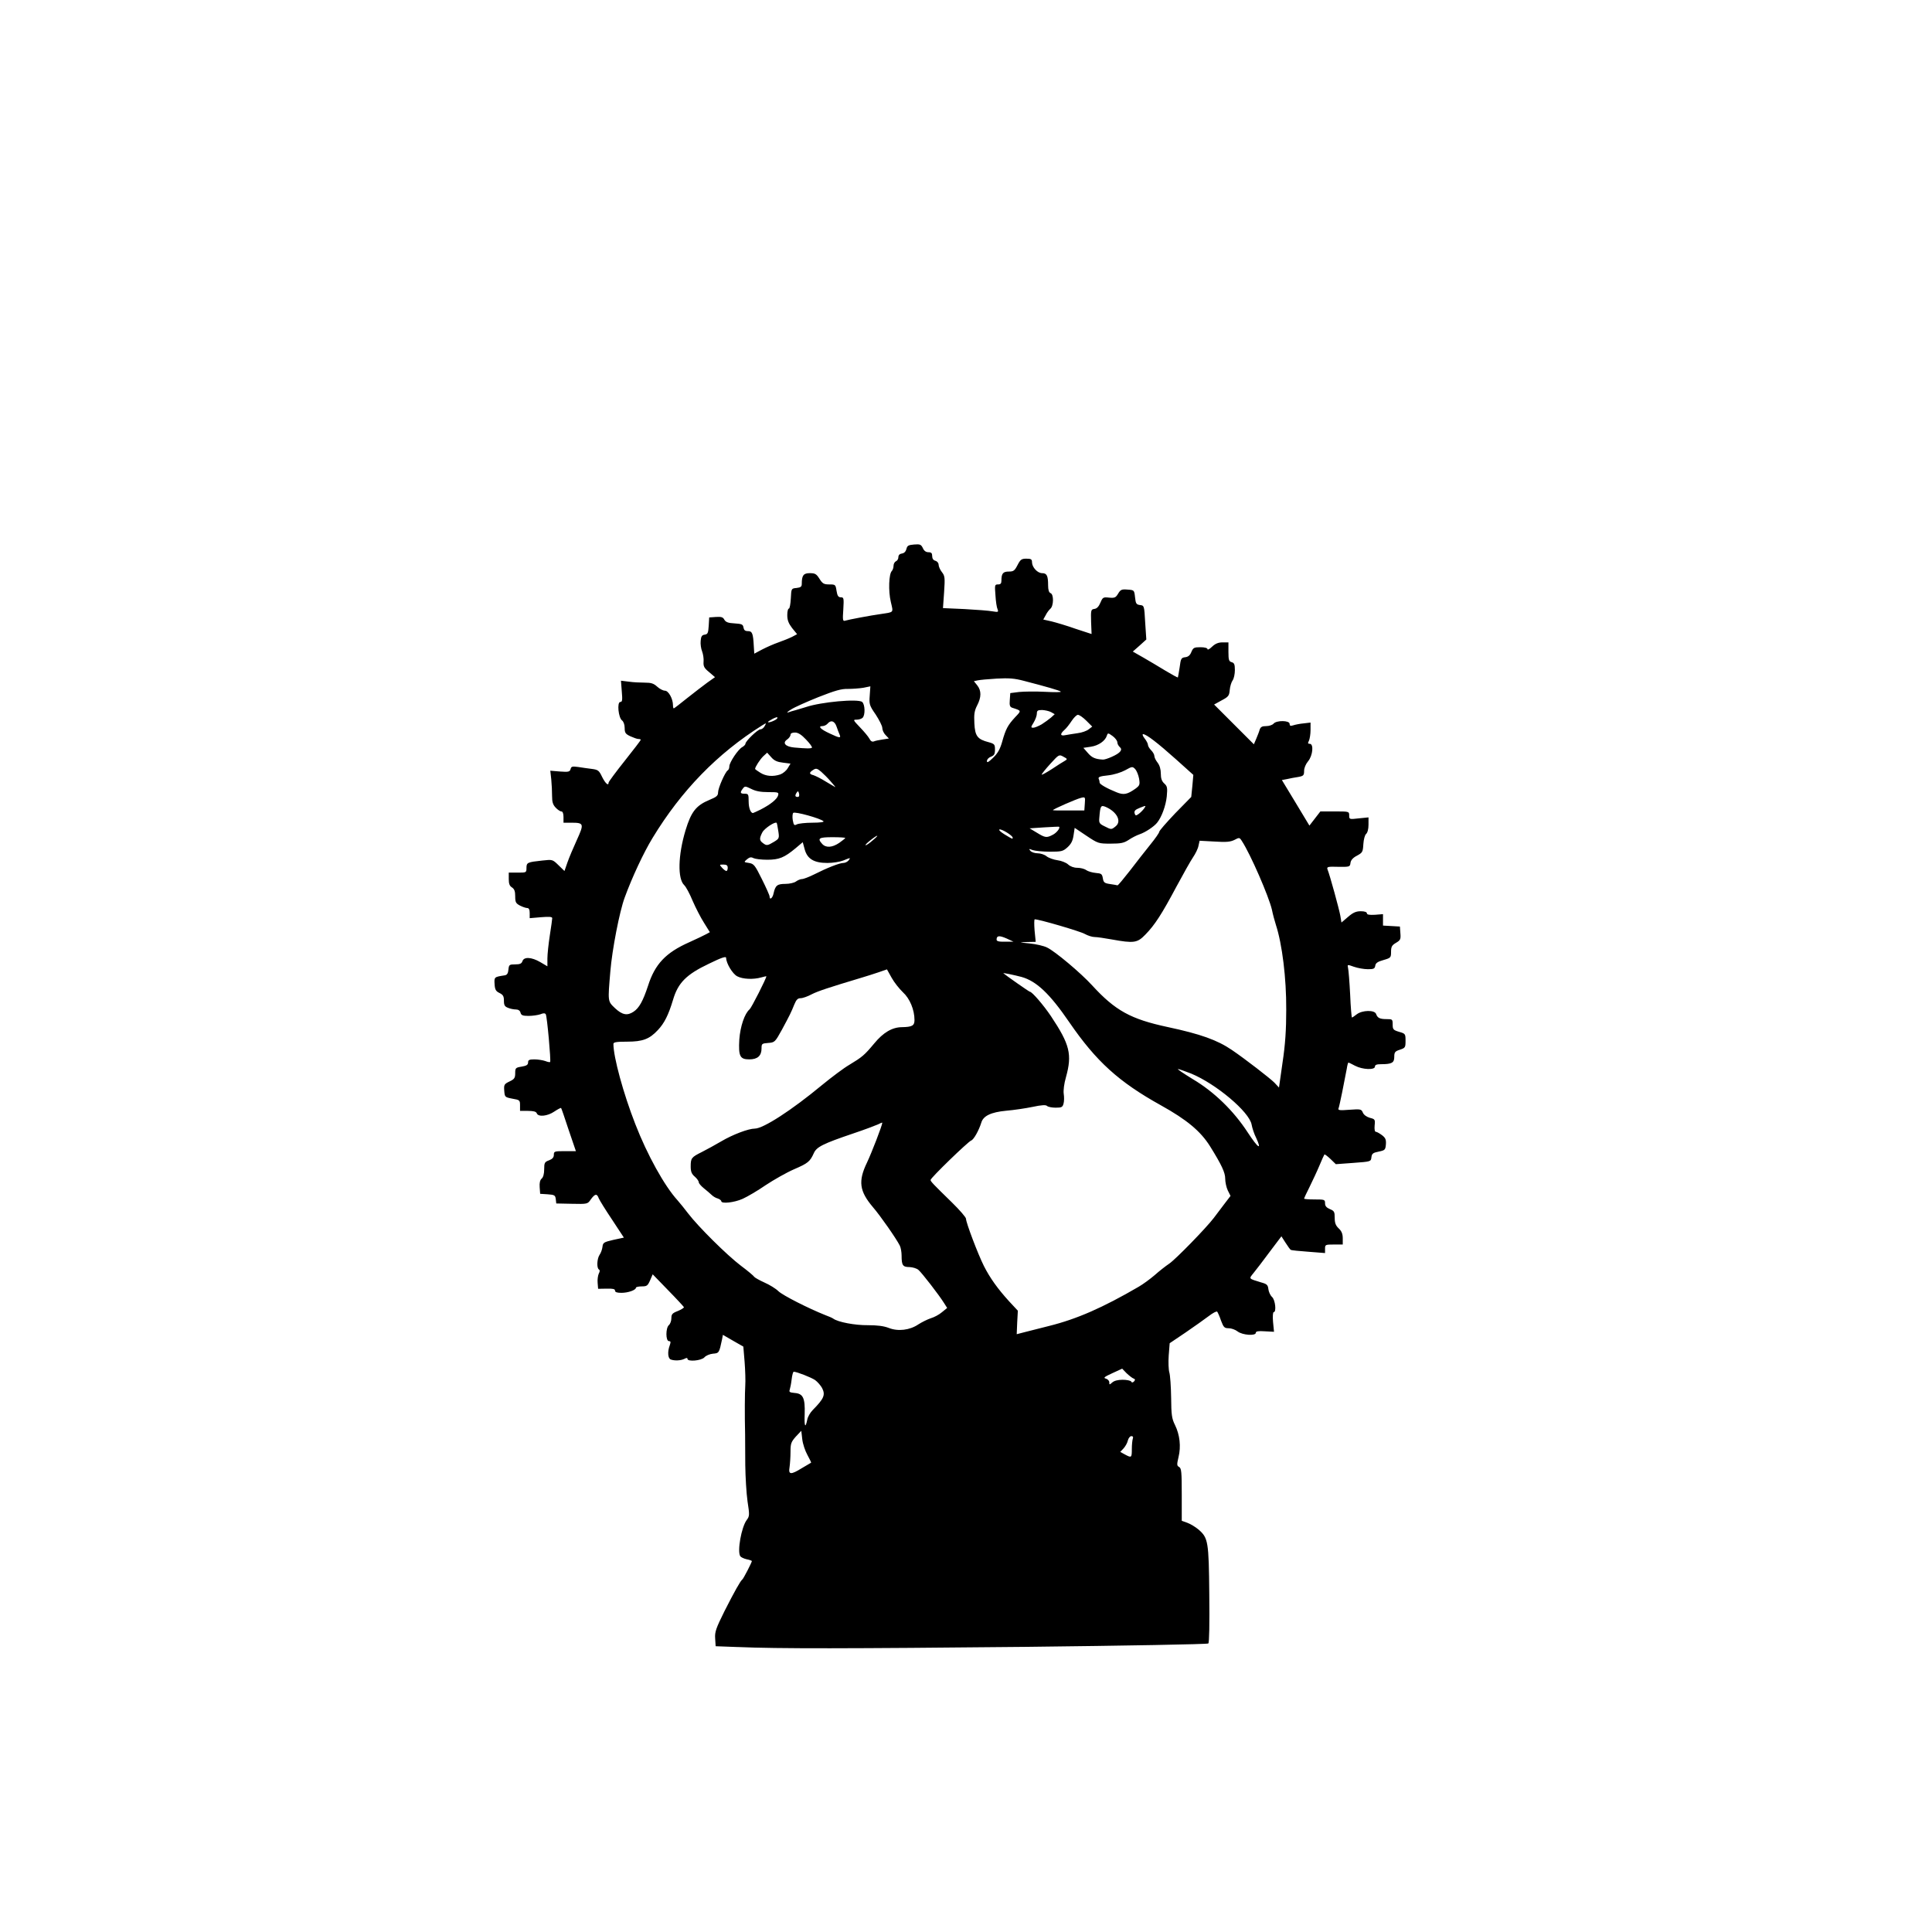 <svg class="img-fluid" id="outputsvg" xmlns="http://www.w3.org/2000/svg" style="transform: none; transform-origin: 50% 50%; cursor: move;" width="1200" height="1200" viewBox="0 0 12000 12000">
<g id="l1rE0XXYBQ591iKY0lB1Hsh" style="transform: none;">
<g>
<path id="phkdMRk9N" d="M4580 10230 l-135 -5 -3 -48 c-3 -41 5 -63 58 -170 63 -124 99 -188 111 -197 7 -5 59 -106 59 -114 0 -2 -15 -8 -32 -11 -18 -4 -36 -13 -40 -19 -20 -30 7 -181 40 -225 18 -24 18 -32 5 -116 -7 -49 -13 -151 -14 -225 0 -74 -1 -160 -1 -190 -3 -124 -2 -258 1 -305 2 -27 0 -93 -4 -145 l-8 -96 -63 -36 -64 -37 -5 27 c-18 86 -19 87 -57 90 -20 2 -44 12 -53 23 -20 21 -105 28 -105 9 0 -7 -6 -7 -19 0 -22 11 -61 13 -85 4 -18 -7 -21 -49 -6 -88 7 -21 6 -26 -5 -26 -21 0 -21 -83 0 -100 8 -7 15 -26 15 -42 0 -25 6 -32 40 -45 22 -9 39 -20 38 -24 -2 -4 -46 -52 -99 -106 l-95 -98 -16 37 c-15 34 -20 38 -52 38 -20 0 -36 4 -36 8 0 15 -49 32 -90 32 -28 0 -40 -4 -40 -14 0 -10 -14 -13 -52 -12 l-53 1 -3 -37 c-2 -20 2 -46 7 -57 7 -13 8 -22 1 -26 -15 -9 -12 -67 4 -91 8 -11 16 -33 18 -49 3 -27 8 -30 68 -44 l65 -14 -73 -111 c-41 -61 -78 -121 -83 -133 -11 -31 -23 -29 -49 6 -20 30 -21 30 -118 28 l-97 -2 -3 -27 c-3 -24 -8 -27 -50 -30 l-47 -3 -3 -41 c-2 -27 2 -45 13 -54 9 -8 15 -29 15 -57 0 -41 3 -46 30 -56 21 -8 30 -18 30 -34 0 -22 4 -23 68 -23 l69 0 -45 -132 c-24 -73 -45 -135 -47 -136 -2 -2 -21 8 -42 22 -42 29 -100 35 -109 11 -4 -11 -21 -15 -55 -15 l-49 0 0 -34 c0 -33 -2 -34 -48 -42 -46 -9 -47 -10 -50 -49 -3 -38 0 -42 33 -58 30 -14 35 -22 35 -51 0 -32 2 -35 40 -41 30 -5 40 -11 40 -26 0 -15 7 -19 39 -19 22 0 52 5 67 10 15 6 29 9 31 6 6 -6 -19 -283 -27 -296 -5 -8 -15 -8 -34 0 -15 5 -48 10 -73 10 -36 0 -46 -4 -50 -20 -3 -13 -14 -20 -29 -20 -12 0 -34 -4 -48 -10 -21 -8 -26 -16 -26 -44 0 -28 -5 -37 -27 -48 -23 -11 -29 -21 -31 -55 -3 -45 -2 -45 63 -55 14 -2 21 -12 23 -36 3 -30 6 -32 42 -32 30 0 40 -5 45 -20 9 -28 56 -26 111 6 l44 26 0 -49 c0 -26 7 -91 15 -143 8 -52 15 -100 15 -107 0 -9 -19 -10 -70 -6 l-70 6 0 -32 c0 -21 -5 -31 -15 -31 -9 0 -29 -7 -45 -15 -26 -14 -30 -21 -30 -58 0 -31 -5 -45 -20 -55 -15 -9 -20 -23 -20 -52 l0 -40 55 0 c54 0 55 0 55 -29 0 -34 6 -36 98 -46 64 -7 64 -7 101 29 l37 36 18 -52 c10 -29 37 -93 59 -141 46 -101 44 -107 -35 -107 l-48 0 0 -35 c0 -22 -5 -35 -13 -35 -8 0 -24 -11 -36 -24 -17 -18 -22 -35 -22 -72 0 -27 -2 -73 -5 -103 l-6 -54 60 5 c53 4 61 2 66 -15 4 -17 11 -18 48 -13 24 4 62 9 85 12 38 5 44 10 63 50 20 40 40 58 40 35 0 -5 45 -66 100 -135 55 -69 100 -128 100 -131 0 -3 -7 -5 -15 -5 -8 0 -30 -8 -50 -17 -30 -14 -35 -22 -35 -51 0 -21 -7 -40 -16 -47 -23 -16 -33 -115 -11 -115 12 0 14 -11 9 -66 l-5 -66 49 6 c27 4 72 6 99 6 40 0 55 5 77 25 15 14 37 25 48 25 22 0 50 50 50 90 0 11 2 20 5 20 2 0 39 -28 82 -63 43 -34 100 -78 126 -97 l48 -34 -36 -31 c-31 -25 -37 -36 -35 -65 2 -19 -3 -48 -9 -64 -7 -17 -11 -46 -9 -65 2 -28 8 -37 25 -39 19 -3 22 -10 25 -55 l3 -52 42 -3 c33 -2 44 1 52 17 9 15 23 21 64 23 45 3 52 6 55 26 3 16 10 22 28 22 26 0 32 14 36 93 l3 47 49 -26 c27 -14 72 -34 101 -44 28 -10 66 -25 84 -34 l32 -17 -31 -38 c-22 -29 -30 -49 -30 -80 0 -23 4 -41 10 -41 5 0 10 -28 12 -63 3 -62 3 -62 36 -65 25 -3 32 -8 32 -25 0 -54 11 -67 50 -67 33 0 41 5 60 35 19 30 27 35 61 35 38 0 39 1 45 40 5 31 11 40 27 40 18 0 19 5 15 75 -5 68 -3 75 12 70 18 -6 161 -33 220 -41 85 -13 79 -6 63 -76 -16 -67 -12 -173 6 -191 6 -6 11 -21 11 -33 0 -12 7 -24 15 -28 8 -3 15 -14 15 -25 0 -13 8 -21 22 -23 14 -2 24 -12 28 -28 5 -21 12 -25 48 -28 37 -3 43 0 54 22 7 17 19 26 35 26 18 0 23 6 23 24 0 15 7 26 20 29 11 3 20 14 20 25 0 10 9 31 20 45 19 24 20 35 14 125 l-7 99 134 6 c74 4 152 10 173 14 36 6 39 5 32 -13 -5 -10 -11 -49 -13 -86 -5 -64 -5 -68 16 -68 16 0 21 -6 21 -24 0 -44 10 -56 46 -56 29 0 36 -5 54 -40 18 -35 25 -40 55 -40 30 0 35 4 35 23 1 31 34 67 63 67 29 0 37 16 37 75 0 29 5 45 15 49 21 7 20 79 -1 97 -8 7 -22 25 -29 40 l-15 27 53 12 c28 7 96 27 149 46 l98 32 -3 -76 c-2 -73 -1 -77 21 -80 15 -2 27 -15 37 -39 14 -33 17 -35 54 -31 35 3 41 0 56 -25 15 -25 22 -28 58 -25 42 3 42 3 47 48 4 39 8 45 31 48 26 3 26 4 32 109 l7 105 -42 38 -42 37 65 37 c35 20 97 57 138 82 40 24 75 43 77 42 1 -2 6 -30 11 -63 7 -55 10 -60 35 -63 18 -2 30 -12 38 -33 11 -26 17 -29 56 -29 27 0 44 5 44 12 0 6 13 0 28 -15 20 -19 39 -27 65 -27 l37 0 0 59 c0 50 3 59 20 64 16 4 20 14 20 49 0 24 -6 53 -14 64 -8 11 -16 38 -18 60 -3 35 -8 42 -50 64 l-47 26 124 124 123 123 15 -35 c8 -19 18 -44 21 -56 6 -17 15 -22 40 -22 19 0 39 -7 46 -15 18 -22 100 -21 100 1 0 12 5 15 23 9 12 -4 41 -10 65 -12 l42 -5 0 47 c0 25 -5 55 -10 66 -8 15 -7 19 5 19 26 0 19 73 -10 108 -15 18 -25 42 -25 60 0 28 -4 32 -37 38 -21 3 -52 9 -69 13 l-32 6 86 142 85 141 34 -44 34 -44 89 0 c89 0 90 0 90 25 0 24 1 25 60 18 l60 -6 0 45 c0 28 -6 50 -15 58 -8 7 -15 34 -17 63 -3 49 -5 53 -40 72 -25 13 -38 28 -40 45 -3 24 -5 25 -76 24 -64 -2 -72 0 -67 15 15 37 73 249 80 289 l7 42 41 -35 c31 -27 50 -35 79 -35 24 0 38 5 38 13 0 8 15 11 50 9 l50 -4 0 36 0 35 53 3 52 3 3 42 c3 37 0 43 -27 59 -26 15 -31 25 -31 56 0 36 -2 38 -47 51 -36 10 -49 19 -51 35 -3 19 -10 22 -46 22 -24 0 -63 -7 -86 -15 -42 -15 -42 -15 -37 8 3 12 9 86 13 165 3 78 9 142 11 142 3 0 16 -9 30 -20 34 -26 111 -28 120 -2 9 25 23 32 66 32 35 0 37 1 37 33 0 31 4 35 40 46 39 11 40 13 40 56 0 41 -2 44 -35 55 -31 10 -35 16 -35 45 0 36 -15 45 -82 45 -27 0 -38 4 -38 15 0 22 -77 19 -123 -5 -20 -11 -39 -20 -42 -20 -2 0 -7 17 -10 38 -14 76 -45 231 -51 246 -5 12 5 14 68 9 69 -5 74 -4 83 18 6 14 23 26 43 32 32 8 34 10 30 48 -2 25 1 39 8 39 6 0 23 10 38 21 22 17 26 28 24 57 -3 34 -6 37 -45 45 -35 7 -42 12 -45 35 -3 27 -3 27 -112 35 l-109 8 -33 -32 c-19 -18 -36 -31 -38 -28 -2 2 -16 33 -31 69 -15 36 -43 95 -61 132 -19 37 -34 70 -34 73 0 3 29 5 65 5 62 0 65 1 65 24 0 17 9 27 30 36 27 11 30 17 30 54 0 32 6 48 25 66 18 17 25 34 25 62 l0 38 -55 0 c-53 0 -55 1 -55 26 l0 27 -102 -8 c-57 -4 -107 -9 -111 -12 -4 -2 -19 -23 -33 -45 l-25 -39 -74 98 c-40 54 -85 113 -100 131 -29 36 -31 33 47 57 37 10 43 16 46 42 2 17 12 39 23 49 20 18 28 94 10 94 -5 0 -7 27 -4 61 l6 61 -57 -3 c-40 -3 -56 0 -56 9 0 21 -83 15 -113 -8 -14 -11 -39 -20 -55 -20 -27 0 -32 -5 -48 -47 -9 -27 -20 -51 -24 -56 -4 -4 -27 8 -53 28 -25 19 -90 65 -144 102 l-98 66 -6 76 c-3 42 -1 90 4 106 5 17 10 86 11 155 1 108 4 131 24 171 30 61 38 134 22 199 -11 47 -11 54 4 62 14 8 16 32 16 171 l0 163 36 13 c19 7 50 26 69 42 59 52 63 73 66 402 2 182 0 300 -6 305 -6 5 -514 14 -1130 21 -1116 11 -1539 12 -1795 1z m402 -1112 c29 -17 54 -32 56 -33 1 -1 -9 -23 -23 -48 -14 -25 -29 -69 -32 -98 l-6 -52 -34 36 c-29 33 -33 43 -33 94 0 32 -3 75 -6 96 -8 47 7 49 78 5z m2048 -117 c0 -27 3 -56 6 -65 4 -10 1 -16 -9 -16 -8 0 -18 12 -22 28 -3 15 -16 37 -27 49 l-20 21 29 16 c41 22 43 21 43 -33z m-2016 -183 c3 -18 19 -45 34 -60 70 -71 80 -94 58 -137 -9 -16 -28 -38 -43 -49 -25 -17 -115 -52 -133 -52 -4 0 -10 21 -13 48 -3 26 -9 55 -12 64 -5 14 0 17 31 20 52 4 65 31 62 130 -3 78 4 94 16 36z m1959 -248 c25 0 49 5 53 11 4 8 10 7 18 -1 8 -10 7 -14 -4 -18 -8 -3 -27 -18 -43 -33 l-27 -28 -61 28 c-50 23 -58 29 -40 34 11 3 21 13 21 23 0 16 1 16 18 1 12 -11 36 -17 65 -17z m-458 -334 c173 -43 333 -113 558 -244 26 -15 71 -48 99 -72 28 -25 69 -57 90 -71 39 -26 230 -222 277 -284 14 -19 44 -58 65 -86 l39 -51 -17 -34 c-9 -19 -16 -52 -16 -73 0 -38 -22 -85 -94 -201 -59 -94 -144 -165 -306 -255 -261 -145 -401 -272 -568 -515 -121 -177 -204 -256 -297 -282 -45 -12 -117 -27 -113 -23 12 11 160 115 165 115 13 0 84 82 131 152 117 176 132 237 93 378 -12 41 -17 84 -14 104 3 19 3 46 -1 60 -6 23 -12 26 -49 26 -24 0 -48 -5 -54 -11 -7 -7 -33 -6 -89 6 -43 9 -117 20 -165 24 -94 9 -142 32 -154 74 -15 48 -47 106 -63 111 -19 7 -252 232 -252 245 0 9 14 24 133 140 48 47 87 92 87 101 0 24 74 219 111 293 38 75 86 142 157 220 l54 58 -4 73 -3 73 50 -13 c28 -7 95 -24 150 -38z m-811 -10 c22 -14 56 -31 77 -38 21 -6 53 -23 70 -38 l32 -26 -19 -30 c-31 -50 -138 -188 -159 -206 -11 -10 -36 -17 -56 -18 -42 0 -49 -11 -49 -71 0 -22 -5 -50 -11 -62 -22 -44 -122 -187 -167 -239 -84 -99 -93 -161 -37 -277 29 -61 95 -232 95 -247 0 -3 -12 2 -27 10 -16 7 -84 33 -153 56 -189 64 -228 84 -245 122 -24 53 -36 63 -124 101 -46 20 -125 65 -175 98 -49 34 -114 72 -143 85 -53 24 -133 32 -133 15 0 -5 -10 -13 -22 -17 -13 -3 -30 -14 -39 -23 -9 -9 -31 -27 -48 -41 -17 -14 -31 -30 -31 -37 0 -7 -11 -23 -25 -35 -19 -16 -25 -31 -25 -62 0 -53 4 -58 70 -91 30 -15 84 -45 120 -66 71 -42 169 -79 208 -79 53 0 230 -115 417 -270 61 -50 137 -107 170 -126 81 -49 94 -60 155 -133 56 -68 111 -100 170 -101 65 -1 80 -9 80 -44 0 -64 -29 -134 -72 -173 -22 -21 -54 -61 -70 -90 l-29 -52 -52 18 c-29 10 -77 25 -107 34 -203 61 -270 83 -309 103 -24 13 -55 24 -68 24 -18 0 -27 9 -39 38 -21 52 -28 66 -77 157 -43 78 -45 80 -86 83 -39 3 -41 5 -41 34 0 46 -25 68 -76 68 -58 0 -68 -19 -62 -124 6 -81 33 -161 64 -187 11 -9 104 -192 104 -205 0 -1 -15 2 -32 7 -49 14 -115 11 -149 -7 -29 -15 -68 -80 -69 -114 0 -12 -27 -3 -107 36 -141 67 -192 119 -223 225 -28 93 -54 145 -94 187 -52 56 -94 72 -191 72 -65 0 -85 3 -85 14 0 82 62 309 136 498 74 191 181 384 262 473 15 17 45 54 67 83 62 81 239 257 326 323 43 32 81 64 84 70 4 5 32 21 63 35 32 14 71 38 87 54 27 26 187 107 290 148 22 8 45 18 50 22 29 22 137 42 215 41 59 0 99 5 130 17 58 23 131 14 184 -22z m2098 -1159 c-12 -23 -24 -60 -28 -82 -14 -79 -221 -253 -376 -317 -39 -15 -75 -28 -81 -28 -7 0 35 28 92 63 133 79 253 196 341 331 64 98 90 115 52 33z m187 -797 c1 -194 -25 -405 -64 -525 -7 -22 -19 -65 -25 -95 -19 -82 -133 -345 -187 -427 -14 -22 -16 -22 -46 -6 -25 12 -50 15 -123 10 l-93 -5 -7 31 c-3 18 -19 50 -34 72 -15 22 -61 104 -103 182 -90 169 -134 238 -193 298 -50 52 -71 55 -209 30 -44 -8 -92 -15 -107 -15 -15 0 -42 -9 -60 -19 -27 -16 -283 -91 -311 -91 -4 0 -4 32 -1 70 l7 70 -54 1 c-53 2 -53 2 17 9 39 4 87 15 107 25 49 23 210 158 281 236 143 156 239 209 468 258 206 44 309 81 400 143 85 58 236 175 263 202 l29 31 22 -155 c17 -112 23 -204 23 -330z m-4054 14 c35 -23 59 -67 90 -161 43 -135 110 -206 257 -271 46 -21 93 -43 105 -50 l22 -12 -36 -58 c-20 -31 -52 -93 -71 -137 -18 -44 -42 -88 -52 -97 -42 -39 -39 -185 8 -341 35 -115 65 -154 149 -189 44 -18 53 -26 53 -46 0 -27 44 -127 60 -137 6 -3 10 -15 10 -25 0 -24 55 -107 81 -120 10 -6 19 -15 19 -20 0 -17 77 -90 93 -90 9 0 21 -9 27 -21 11 -20 11 -20 -17 -3 -277 174 -501 404 -680 699 -55 90 -127 244 -173 370 -32 86 -78 324 -89 458 -16 190 -17 185 29 229 45 42 76 48 115 22z m2317 -455 c-46 -20 -62 -18 -62 7 0 10 13 14 53 13 l52 0 -43 -20z m-1447 -281 c11 -49 23 -58 74 -58 25 0 55 -7 65 -15 11 -8 28 -15 37 -15 10 0 44 -13 76 -29 81 -41 158 -71 181 -71 11 0 25 -7 32 -15 7 -8 10 -15 7 -15 -2 0 -21 7 -40 15 -20 8 -64 15 -98 15 -83 0 -125 -25 -141 -85 l-12 -44 -45 38 c-70 58 -102 71 -176 71 -37 0 -75 -5 -85 -10 -15 -8 -24 -6 -40 7 -21 18 -21 18 12 23 30 5 37 13 80 100 26 52 48 101 48 108 0 25 19 11 25 -20z m2213 -140 c39 -51 96 -124 126 -161 31 -38 56 -74 56 -80 0 -7 45 -58 99 -115 l100 -102 7 -69 6 -68 -108 -97 c-113 -101 -184 -156 -204 -156 -6 0 -2 12 9 26 12 15 21 33 21 40 0 8 9 23 20 34 11 11 20 27 20 36 0 9 9 27 20 41 13 17 20 41 20 68 0 30 6 47 21 61 19 17 21 26 16 81 -6 57 -31 127 -60 163 -19 24 -73 60 -109 72 -18 6 -49 22 -68 35 -29 19 -48 23 -112 23 -75 0 -78 -1 -150 -49 l-73 -49 -7 46 c-5 35 -15 54 -38 75 -28 25 -37 27 -110 27 -43 0 -91 -5 -106 -10 -24 -9 -25 -9 -14 5 7 8 27 15 45 15 18 0 43 8 56 19 13 10 44 21 67 24 24 3 54 15 66 26 14 13 36 21 57 21 19 0 44 6 55 14 11 8 38 16 60 18 35 3 39 6 44 33 4 26 10 31 45 36 22 3 43 7 46 8 4 0 38 -41 77 -91z m-2498 -18 c0 -15 -7 -20 -27 -20 -25 0 -26 0 -8 20 10 11 22 20 27 20 4 0 8 -9 8 -20z m693 -155 c20 -14 37 -28 37 -30 0 -3 -36 -5 -80 -5 -84 0 -95 7 -63 42 23 25 62 23 106 -7z m-406 -6 c33 -20 34 -23 27 -68 -4 -25 -8 -48 -10 -50 -9 -10 -76 34 -89 59 -19 37 -19 50 3 66 23 18 29 17 69 -7z m613 -9 c46 -38 34 -39 -15 0 -21 17 -34 30 -28 30 5 0 24 -13 43 -30z m870 -17 c0 -13 -68 -55 -82 -51 -7 3 8 16 32 31 50 30 50 30 50 20z m249 -18 c24 -12 48 -43 39 -50 -2 -1 -43 1 -93 4 l-90 6 45 27 c52 32 61 33 99 13z m391 -53 c38 -31 7 -90 -62 -120 -31 -13 -34 -7 -40 68 -3 31 1 37 32 52 43 22 43 22 70 0z m-1884 -22 c47 0 74 -4 69 -9 -19 -18 -178 -62 -188 -52 -5 5 -6 26 -3 45 6 32 9 35 26 26 10 -5 54 -10 96 -10z m2060 -88 c14 -20 13 -20 -25 -5 -30 12 -37 19 -34 34 5 16 8 17 25 5 11 -8 26 -23 34 -34z m-2383 7 c61 -31 104 -65 110 -89 5 -19 1 -20 -62 -20 -47 0 -78 -6 -105 -20 -37 -18 -40 -18 -52 -2 -19 25 -17 32 11 32 23 0 25 3 25 48 0 40 12 72 27 72 2 0 23 -10 46 -21z m2015 -38 c3 -41 3 -42 -25 -35 -28 7 -173 70 -173 76 0 2 44 3 98 2 l97 0 3 -43z m-1775 -62 c-4 -16 -8 -17 -14 -7 -13 19 -11 28 5 28 9 0 12 -7 9 -21z m2089 -30 c27 -20 29 -25 23 -63 -4 -22 -15 -49 -24 -59 -17 -17 -19 -17 -62 7 -26 14 -70 28 -107 32 -49 5 -62 10 -58 21 4 8 6 19 6 24 0 10 45 36 105 60 44 18 66 14 117 -22z m-1892 -45 c-18 -21 -45 -48 -60 -61 -25 -21 -32 -22 -49 -11 -27 17 -26 26 2 33 12 4 47 21 77 40 30 18 57 34 59 34 1 1 -11 -15 -29 -35z m-313 -44 c16 -6 37 -23 46 -39 l17 -28 -47 -6 c-35 -4 -54 -12 -73 -34 l-25 -28 -24 22 c-20 19 -51 67 -51 79 0 2 15 13 33 24 35 22 79 25 124 10z m1768 -85 c16 -9 15 -12 -10 -25 -27 -15 -28 -14 -81 44 -30 33 -54 63 -54 67 0 4 29 -12 63 -34 35 -23 72 -47 82 -52z m-390 -119 c22 -79 35 -102 80 -151 40 -42 41 -40 -18 -59 -14 -5 -18 -14 -15 -48 l3 -43 55 -7 c30 -3 102 -4 160 -1 58 3 102 3 99 -1 -6 -7 -90 -31 -229 -67 -60 -16 -94 -18 -170 -14 -52 3 -105 8 -118 11 l-23 5 21 26 c26 33 26 73 -1 125 -17 33 -20 55 -17 111 4 79 19 99 89 117 36 10 39 14 39 46 0 28 -5 36 -25 44 -14 5 -25 17 -25 27 0 13 10 7 39 -21 29 -28 43 -54 56 -100z m680 95 c54 -24 70 -44 50 -61 -8 -7 -15 -20 -15 -29 0 -10 -13 -27 -29 -39 -28 -20 -30 -21 -36 -3 -10 33 -52 62 -99 69 l-47 7 28 32 c25 29 45 38 93 41 8 1 33 -7 55 -17z m-1862 -57 c3 -4 -13 -26 -36 -50 -29 -31 -50 -44 -69 -44 -18 0 -28 5 -28 14 0 8 -10 22 -22 30 -30 21 -9 44 45 49 78 7 104 7 110 1z m440 -51 l38 -6 -21 -22 c-11 -11 -20 -31 -20 -44 0 -12 -19 -49 -41 -83 -39 -56 -41 -64 -37 -117 l4 -58 -44 9 c-25 4 -68 7 -96 7 -40 -1 -79 10 -183 51 -72 29 -149 63 -170 77 -21 13 -29 21 -18 18 11 -4 34 -11 50 -15 17 -5 44 -13 60 -18 94 -32 325 -53 350 -32 18 15 20 81 3 98 -7 7 -23 12 -37 12 -24 0 -23 2 21 48 25 26 51 57 58 70 8 16 17 21 28 17 9 -4 34 -9 55 -12z m-268 -30 c-5 -10 -13 -33 -19 -50 -12 -35 -35 -43 -56 -18 -7 8 -21 15 -32 15 -30 0 -11 20 46 46 61 29 71 30 61 7z m1478 -9 c26 -3 57 -14 69 -24 l22 -17 -37 -37 c-20 -20 -43 -36 -52 -36 -8 0 -25 17 -39 38 -13 20 -33 46 -45 56 -29 26 -26 39 7 32 15 -3 49 -8 75 -12z m-223 -55 c19 -12 45 -31 58 -42 l23 -21 -23 -13 c-13 -7 -38 -12 -55 -13 -28 0 -33 4 -33 23 0 12 -9 37 -20 55 -18 29 -18 32 -2 32 9 0 33 -10 52 -21z m-1642 -38 c3 -9 -4 -8 -27 3 -17 9 -31 18 -31 20 0 10 54 -12 58 -23z">
</path>
</g>
</g>
<g id="l10M30Y2jwb5RtwC8iYkCEz" fill="rgba(255,255,255,0)" style="transform: none;">
<g>
<path id="p4lc6OwtO" d="M0 6000 l0 -6000 5900 0 5900 0 0 6000 0 6000 -5900 0 -5900 0 0 -6000z m6835 4194 c347 -4 634 -10 638 -14 5 -4 8 -128 7 -275 -1 -285 -4 -311 -53 -364 -12 -13 -44 -34 -70 -46 l-49 -23 2 -158 c1 -153 0 -159 -22 -175 l-22 -17 17 -74 c19 -82 16 -106 -29 -196 -26 -52 -27 -56 -15 -115 9 -47 9 -79 1 -131 -6 -38 -13 -73 -16 -77 -2 -5 -2 -56 2 -114 l7 -105 42 -24 c23 -14 101 -68 173 -121 72 -52 133 -95 136 -95 3 0 6 9 6 20 0 21 38 130 46 130 2 0 12 -5 22 -11 15 -9 24 -6 49 20 35 35 63 40 63 13 0 -28 9 -32 45 -16 68 28 79 15 45 -49 -26 -48 -25 -57 5 -57 31 0 31 -7 3 -38 -13 -13 -23 -35 -23 -49 0 -22 -8 -27 -78 -49 l-78 -25 51 -62 c27 -34 87 -113 133 -174 45 -62 87 -112 92 -112 6 0 21 22 34 49 13 28 33 57 43 67 17 15 20 15 35 1 14 -15 18 -15 47 3 17 10 42 19 55 19 20 0 22 -4 17 -25 -7 -28 -7 -28 67 -25 26 1 47 -3 47 -9 0 -5 -20 -27 -45 -48 -51 -42 -54 -49 -25 -58 29 -9 24 -31 -10 -45 -29 -12 -34 -20 -31 -47 1 -10 -19 -13 -72 -13 -40 0 -76 -3 -80 -6 -3 -4 18 -54 47 -113 29 -58 65 -136 81 -174 15 -37 33 -71 40 -77 8 -6 26 6 60 40 54 55 62 58 80 33 11 -15 17 -15 39 -5 53 24 115 10 81 -18 -22 -18 -10 -27 45 -35 27 -4 52 -11 55 -15 7 -12 -44 -50 -66 -50 -31 0 -41 -32 -17 -57 l20 -22 -33 -8 c-21 -6 -38 -18 -44 -32 -9 -19 -15 -22 -45 -16 -96 18 -120 18 -120 2 0 -8 11 -62 24 -119 14 -57 30 -136 36 -176 7 -42 18 -76 25 -78 7 -3 40 8 72 25 66 35 80 38 85 15 2 -12 16 -16 55 -18 61 -2 72 -9 54 -38 -15 -24 -9 -32 42 -48 53 -17 47 -37 -18 -55 -54 -16 -71 -37 -40 -49 28 -10 15 -26 -22 -26 -43 0 -57 -7 -66 -32 -9 -25 -28 -22 -73 12 -21 16 -48 30 -60 30 -20 0 -21 -7 -28 -137 -4 -76 -9 -171 -13 -210 -7 -85 -4 -87 85 -53 66 25 80 25 84 -2 2 -16 15 -25 51 -35 47 -14 57 -28 35 -52 -14 -13 -4 -25 52 -62 36 -24 17 -39 -52 -39 -64 0 -65 0 -42 -54 6 -17 4 -18 -17 -13 -71 20 -70 20 -76 -2 -3 -11 -8 -21 -12 -21 -3 0 -31 20 -61 45 -30 25 -60 45 -67 45 -13 0 -12 3 -48 -142 -14 -58 -37 -139 -50 -179 -39 -113 -39 -112 53 -108 75 4 77 3 75 -18 -2 -18 7 -28 38 -43 46 -24 60 -48 36 -62 -23 -13 -21 -22 13 -60 34 -36 40 -62 13 -54 -10 3 -40 8 -67 12 l-48 7 7 -32 c5 -26 4 -31 -12 -31 -10 0 -29 7 -42 16 -22 16 -24 16 -33 0 -14 -26 -24 -20 -73 44 -25 33 -51 60 -56 60 -5 0 -18 -14 -27 -31 -9 -17 -57 -96 -105 -176 -49 -79 -86 -150 -84 -157 3 -7 29 -16 59 -20 79 -11 98 -17 98 -32 0 -8 -4 -14 -10 -14 -19 0 -10 -18 25 -53 36 -36 44 -57 23 -57 -35 -1 -40 -17 -19 -58 19 -38 27 -72 17 -72 -2 0 -25 9 -51 20 -62 26 -75 25 -75 -5 0 -32 -20 -32 -50 0 -17 19 -27 22 -41 15 -10 -6 -20 -10 -22 -10 -3 0 -16 30 -29 66 -12 37 -29 69 -36 72 -14 5 -322 -294 -322 -313 0 -5 25 -21 55 -34 66 -28 82 -45 66 -65 -10 -12 -7 -23 15 -55 28 -43 27 -71 -4 -71 -28 0 -29 -5 -18 -60 5 -27 7 -52 3 -56 -3 -4 -27 12 -53 35 -26 22 -51 41 -55 41 -5 0 -11 -11 -15 -25 -8 -34 -29 -32 -44 4 -8 21 -20 31 -38 33 -25 3 -28 7 -37 78 -8 60 -13 74 -26 72 -9 -1 -56 -27 -105 -57 -49 -30 -126 -75 -171 -101 -46 -25 -83 -49 -83 -53 0 -4 27 -29 60 -57 33 -27 60 -52 60 -56 0 -4 -9 -12 -20 -18 -19 -10 -19 -13 -5 -40 14 -28 21 -90 9 -90 -3 0 -14 5 -24 10 -20 11 -23 2 -32 -79 -5 -41 -24 -34 -57 19 -17 27 -35 50 -39 50 -5 0 -14 -12 -20 -26 -15 -31 -27 -25 -42 22 -9 27 -16 33 -30 29 -27 -9 -30 5 -19 79 8 49 8 71 0 79 -8 8 -45 0 -139 -30 -70 -23 -136 -44 -147 -47 -87 -22 -105 -28 -105 -37 0 -10 10 -25 68 -99 24 -31 22 -50 -5 -50 -12 0 -14 -9 -9 -47 8 -60 -3 -80 -33 -64 -18 10 -22 9 -28 -6 -3 -10 -12 -25 -19 -33 -7 -8 -14 -26 -16 -40 -4 -22 -7 -20 -29 25 -39 81 -39 81 -60 54 -21 -28 -30 -22 -38 28 -5 29 -11 37 -24 35 -22 -4 -22 13 0 94 11 40 14 67 8 72 -6 5 -63 3 -130 -4 -66 -7 -159 -13 -207 -13 -49 -1 -90 -6 -93 -11 -4 -6 0 -21 8 -33 8 -12 16 -54 19 -92 4 -62 2 -73 -20 -102 -13 -18 -21 -37 -17 -43 4 -7 -2 -14 -14 -17 -13 -3 -21 -13 -21 -28 0 -18 -5 -21 -23 -18 -17 4 -25 -2 -34 -27 -14 -36 -35 -36 -43 1 -4 15 -14 25 -28 27 -14 2 -22 10 -22 23 0 11 -7 22 -15 25 -8 4 -15 17 -15 29 0 13 -5 27 -11 30 -6 4 -8 13 -5 20 2 7 0 17 -6 23 -16 16 9 137 33 158 41 37 21 49 -116 72 -33 6 -111 20 -173 33 -62 12 -115 19 -118 16 -3 -3 2 -29 10 -58 22 -72 21 -99 -3 -99 -14 0 -20 -10 -25 -40 -7 -44 -34 -56 -43 -20 -8 31 -19 24 -52 -35 -17 -30 -35 -55 -40 -55 -10 0 -21 35 -21 72 0 32 -15 44 -35 28 -31 -26 -47 27 -25 85 9 23 7 28 -10 32 -30 8 -25 24 31 86 28 32 50 59 48 61 -7 6 -144 64 -169 71 -14 4 -63 27 -108 51 -46 24 -86 44 -88 44 -2 0 -4 -33 -4 -72 0 -81 -6 -97 -34 -95 -13 1 -22 -6 -26 -23 -7 -31 -36 -38 -45 -11 -9 30 -19 26 -59 -21 -20 -23 -39 -38 -43 -34 -5 4 -8 31 -8 59 0 48 -2 52 -22 49 -33 -5 -36 14 -13 62 18 35 20 47 11 64 -10 19 -5 26 44 63 30 23 55 43 55 44 0 2 -30 25 -67 51 -38 27 -111 84 -165 126 -53 43 -101 78 -106 78 -6 0 -15 -23 -21 -51 -14 -66 -28 -91 -49 -87 -10 1 -31 -9 -47 -24 -31 -29 -50 -27 -42 3 7 26 -4 24 -62 -13 -28 -17 -54 -28 -58 -24 -4 4 1 29 10 57 20 54 16 69 -14 69 -16 0 -19 4 -14 23 4 12 19 32 34 44 23 19 25 24 13 43 -7 12 -12 23 -10 25 12 10 68 34 95 40 18 3 36 11 39 17 4 5 -12 29 -33 51 -34 35 -98 115 -224 280 -26 34 -35 28 -73 -48 -16 -30 -30 -55 -32 -55 -2 0 -13 5 -23 12 -15 9 -24 7 -46 -10 -32 -26 -44 -22 -37 13 5 30 -9 32 -61 10 -72 -30 -84 -16 -41 46 26 38 25 59 -2 59 -34 0 4 58 48 73 13 5 16 13 12 35 l-6 29 72 6 c40 3 74 8 77 10 2 2 -21 58 -50 123 -30 66 -65 149 -78 187 -13 37 -28 67 -34 67 -5 0 -33 -23 -61 -51 -50 -50 -52 -51 -63 -30 -11 20 -14 20 -39 7 -36 -18 -59 -7 -43 21 15 28 6 33 -61 33 -32 0 -58 4 -58 8 0 5 19 24 41 42 l42 33 -24 19 c-24 18 -24 18 -4 34 11 8 32 18 48 21 22 4 27 11 27 34 0 16 4 29 9 29 16 0 106 -19 125 -26 18 -7 19 -4 13 47 -4 30 -13 97 -22 149 -8 52 -15 121 -15 152 0 31 -4 59 -8 62 -5 3 -37 -12 -73 -34 -61 -37 -64 -38 -73 -19 -7 14 -19 19 -48 19 -40 0 -48 10 -23 30 25 21 17 29 -34 36 -85 11 -92 32 -20 61 44 17 45 20 24 50 -18 26 -11 31 47 41 28 5 43 13 43 22 0 24 32 23 92 -4 31 -15 58 -25 60 -23 6 7 44 409 39 414 -3 3 -33 -4 -67 -16 -77 -26 -79 -26 -79 -2 0 15 -10 21 -40 26 -44 7 -51 19 -20 35 31 16 25 24 -35 49 -31 13 -54 28 -52 34 2 6 26 16 53 22 48 10 49 12 46 44 l-2 34 50 -5 c37 -4 50 -2 50 8 0 27 19 22 74 -16 31 -22 61 -40 66 -40 5 0 23 46 41 103 17 56 44 135 60 175 16 40 29 76 29 81 0 5 -37 7 -81 4 -79 -6 -81 -6 -75 15 6 18 1 24 -28 36 -42 18 -46 33 -11 42 14 3 25 9 25 12 0 4 -19 23 -42 42 -49 43 -45 60 18 60 39 0 44 2 44 23 0 35 7 37 56 19 42 -16 44 -15 59 3 17 22 16 23 76 -56 31 -40 43 -35 78 34 12 24 60 99 106 168 94 138 95 128 -10 150 -62 13 -90 28 -67 36 19 7 14 23 -14 49 -27 26 -24 48 6 39 27 -9 32 9 11 36 -28 37 -43 68 -36 79 3 5 26 1 55 -10 52 -20 53 -20 50 18 -1 12 4 22 10 22 18 0 53 -21 71 -44 15 -18 19 -19 34 -6 15 13 19 12 31 -5 8 -11 20 -37 26 -57 6 -21 15 -38 19 -38 5 0 71 63 147 140 90 91 135 143 128 149 -6 4 -33 16 -59 26 -54 20 -63 30 -48 49 8 9 4 19 -14 36 -31 29 -34 54 -5 45 36 -11 40 4 15 57 -29 62 -18 78 31 47 41 -25 64 -25 64 1 0 28 22 25 51 -6 18 -20 30 -24 52 -20 32 7 40 -7 52 -92 4 -29 10 -52 14 -50 3 2 45 25 92 52 l86 50 8 95 c10 129 10 191 1 286 -7 61 -5 94 7 140 12 47 13 70 5 105 -17 71 -9 271 15 397 14 71 13 73 -10 106 -26 37 -56 147 -47 171 3 9 25 18 50 22 28 4 44 11 44 20 0 15 -68 156 -79 164 -25 18 -173 315 -169 338 3 15 21 18 138 23 141 7 1148 3 2225 -7z">
</path>
<path id="pcZR10ME3" d="M4865 9133 c5 -27 9 -81 10 -122 1 -68 3 -76 35 -114 50 -58 59 -77 59 -122 1 -48 -18 -89 -42 -93 -9 -2 -32 8 -49 23 l-32 27 -18 -24 c-27 -36 -23 -64 11 -76 40 -14 59 -75 36 -118 -17 -34 -19 -54 -5 -54 23 0 197 64 223 82 41 29 60 73 55 128 -5 46 -14 61 -70 118 -15 15 -30 41 -34 57 -4 17 -13 37 -21 46 -28 33 19 141 72 166 32 15 46 33 27 33 -4 0 -43 20 -86 45 -65 37 -89 45 -129 45 l-50 0 8 -47z">
</path>
<path id="pqXNaw4Bl" d="M6973 9075 c-34 -18 -68 -35 -75 -37 -8 -3 2 -20 29 -48 27 -28 45 -59 53 -89 7 -25 14 -52 16 -59 3 -9 16 0 39 23 l35 37 -7 104 c-4 67 -10 103 -17 103 -6 -1 -39 -17 -73 -34z"></path>
<path id="pwKx9n6BE" d="M6874 8673 c-12 -58 -21 -78 -35 -80 -8 -1 -35 -5 -61 -8 -27 -3 -48 -10 -48 -14 0 -7 167 -83 257 -118 6 -2 17 8 25 24 7 15 28 35 45 43 38 17 42 43 17 93 -9 18 -18 34 -20 36 -2 2 -19 -8 -38 -23 -56 -42 -86 -30 -86 36 0 34 -3 38 -25 38 -19 0 -26 -7 -31 -27z">
</path>
<path id="pVbR8Ybpy" d="M5517 8292 c-54 -29 -143 -40 -175 -23 -17 9 -37 6 -99 -15 -43 -14 -97 -34 -120 -45 -24 -10 -45 -19 -47 -19 -20 0 -248 -118 -271 -140 -16 -16 -55 -40 -87 -54 -31 -14 -59 -30 -63 -35 -3 -6 -41 -38 -84 -70 -87 -66 -264 -242 -326 -323 -22 -29 -52 -66 -67 -83 -152 -168 -338 -600 -388 -900 -11 -68 -23 -131 -26 -139 -5 -14 6 -15 88 -9 82 5 98 3 133 -15 79 -40 125 -108 165 -241 32 -110 79 -155 243 -236 72 -35 134 -62 139 -59 4 3 8 15 8 27 1 41 37 105 70 122 39 20 76 15 160 -22 41 -17 68 -23 86 -19 l27 7 -46 47 c-30 31 -62 80 -92 143 -25 53 -52 102 -59 108 -24 20 -55 98 -62 154 -7 56 6 97 30 97 18 0 49 -37 42 -49 -9 -15 13 -92 31 -113 25 -28 32 -21 26 23 -9 67 23 47 74 -46 39 -72 53 -100 83 -172 6 -15 18 -23 33 -23 13 0 44 -11 69 -24 25 -13 94 -38 154 -56 60 -18 163 -50 229 -71 67 -22 125 -39 130 -39 6 0 23 24 38 54 16 30 48 73 72 95 52 49 75 112 75 207 0 68 -5 73 -80 74 -59 1 -114 33 -170 101 -61 73 -74 84 -155 133 -33 19 -109 76 -170 126 -187 155 -364 270 -417 270 -41 0 -136 37 -217 84 -42 25 -97 55 -123 67 -60 29 -69 53 -34 86 14 13 26 29 26 36 0 7 14 23 31 37 18 14 39 33 48 43 8 9 21 17 28 17 6 0 19 7 27 16 15 14 20 14 64 -3 26 -9 93 -48 150 -86 56 -38 139 -85 185 -104 86 -38 98 -48 122 -101 17 -38 56 -58 245 -122 121 -41 189 -72 239 -107 l23 -17 -7 44 c-12 73 -54 198 -102 304 -42 90 -45 101 -35 135 6 20 34 63 61 95 50 59 147 199 171 246 7 13 12 40 12 60 -3 58 5 70 46 70 45 1 60 13 139 116 76 100 107 157 98 184 -8 26 -60 64 -107 79 -20 7 -54 24 -75 38 -23 16 -57 28 -85 31 -26 2 -53 11 -59 18 -14 18 -14 18 -72 -14z">
</path>
<path id="pIzFCPkiC" d="M6274 8293 c4 -16 9 -49 13 -74 5 -45 4 -48 -48 -105 -72 -79 -120 -146 -158 -221 -37 -74 -111 -269 -111 -293 0 -15 -158 -181 -180 -188 -21 -7 -52 -73 -46 -97 7 -26 230 -252 258 -261 9 -3 26 -26 38 -52 39 -86 45 -95 80 -113 19 -11 55 -19 80 -19 46 0 162 -19 257 -41 46 -11 55 -10 71 4 37 34 46 24 43 -50 -2 -23 7 -76 18 -117 27 -100 27 -115 -9 -186 -57 -113 -187 -290 -213 -290 -7 0 -154 -105 -179 -127 -25 -23 -23 -51 5 -55 23 -3 115 12 182 30 93 26 176 104 297 282 167 243 307 370 568 515 162 90 247 161 306 255 71 115 94 163 94 200 0 21 9 57 20 81 11 24 20 51 20 60 0 9 -20 43 -45 75 -24 33 -54 73 -67 90 -43 58 -238 257 -276 283 -21 14 -62 46 -90 71 -28 24 -73 57 -99 72 -225 131 -385 201 -558 244 -55 14 -125 32 -155 39 -30 8 -70 15 -89 15 -31 0 -33 -2 -27 -27z">
</path>
<path id="p1Do0d42SE" d="M7788 7163 c-8 -10 -43 -61 -78 -113 -96 -145 -197 -237 -381 -347 -85 -51 -167 -103 -184 -117 l-30 -25 27 -1 c35 0 217 51 296 83 87 35 197 112 282 197 67 66 77 82 88 130 7 30 24 71 38 91 25 37 25 37 7 75 -21 44 -42 53 -65 27z">
</path>
<path id="poVGFiFPB" d="M7895 6766 c-35 -37 -172 -144 -273 -214 -91 -61 -194 -98 -400 -143 -161 -34 -268 -77 -338 -134 -24 -20 -94 -86 -156 -148 -132 -132 -235 -211 -292 -226 -23 -5 -94 -13 -158 -17 -70 -4 -122 -12 -128 -19 -11 -13 22 -110 36 -109 5 0 39 15 76 32 37 18 83 32 101 32 l33 0 0 -72 -1 -73 35 3 c59 5 303 72 338 93 18 10 44 19 58 19 13 0 64 7 114 15 106 19 113 16 182 -73 56 -72 89 -126 173 -287 38 -72 79 -143 91 -160 12 -16 25 -45 29 -64 l7 -34 93 7 c88 7 95 6 148 -20 31 -16 58 -26 60 -23 1 2 28 54 59 114 73 143 132 286 148 355 6 30 18 73 25 95 15 48 41 184 58 315 18 135 13 386 -13 576 -30 226 -36 235 -105 160z">
</path>
<path id="pWt9jYE2M" d="M3832 6323 c-59 -29 -82 -67 -82 -133 0 -184 51 -511 100 -645 90 -244 216 -467 365 -641 230 -271 497 -466 821 -598 142 -57 236 -84 242 -68 4 13 80 6 95 -8 8 -8 74 3 84 14 3 3 -2 21 -11 40 -23 49 -21 60 24 126 22 32 40 70 40 83 0 13 9 32 20 42 26 24 47 92 33 106 -8 8 -18 6 -36 -6 -23 -14 -29 -15 -61 -1 -19 8 -41 24 -48 35 -19 30 -26 26 -38 -21 -8 -27 -30 -61 -65 -97 -29 -31 -55 -67 -57 -81 -3 -22 1 -25 29 -28 43 -4 62 -27 40 -50 -15 -14 -26 -15 -104 -4 -143 20 -187 28 -213 39 -14 6 -51 19 -83 29 -33 10 -63 27 -68 36 -5 10 -19 18 -30 18 -11 0 -30 11 -43 25 -13 14 -29 25 -36 25 -14 0 -90 75 -90 90 0 5 -9 14 -19 20 -26 13 -81 96 -81 120 0 10 -4 22 -10 25 -16 10 -60 110 -60 137 0 21 -8 28 -47 43 -80 31 -120 76 -148 169 -52 169 -56 265 -15 304 11 10 33 51 50 91 16 40 53 111 81 157 29 47 50 86 48 87 -31 24 -78 49 -143 77 -147 63 -218 137 -261 273 -33 101 -63 149 -108 170 -44 21 -73 21 -115 0z">
</path>
<path id="p12pbhYURz" d="M4920 5977 c0 -8 8 -21 18 -29 37 -33 323 -163 344 -156 5 2 -26 23 -69 48 -283 160 -293 164 -293 137z">
</path>
<path id="puq7Du4IW" d="M4762 5618 c-7 -7 -12 -16 -12 -21 0 -15 -89 -195 -100 -202 -7 -4 -17 -2 -23 4 -8 8 -16 6 -28 -5 -26 -23 -51 -11 -43 21 5 22 3 25 -19 25 -14 0 -27 6 -30 13 -8 20 -64 -44 -72 -80 l-7 -33 61 0 c64 0 131 -24 131 -47 0 -24 27 -25 69 -4 77 40 131 26 234 -60 65 -55 97 -63 97 -25 0 70 54 126 121 126 19 0 58 -12 88 -25 l55 -26 43 23 c37 20 46 21 75 10 36 -13 47 -8 32 16 -7 11 -29 19 -62 22 -33 4 -59 13 -74 27 -13 12 -33 21 -45 21 -23 -2 -76 18 -166 63 -32 16 -66 29 -75 29 -9 0 -33 12 -54 27 -34 23 -41 25 -63 13 -31 -16 -50 -3 -59 42 -9 47 -49 71 -74 46z">
</path>
<path id="p17aQnjRed" d="M6925 5538 c-11 -7 -38 -15 -60 -18 -35 -4 -41 -9 -45 -35 -5 -27 -9 -30 -39 -27 -21 1 -42 -5 -58 -18 -15 -11 -41 -20 -61 -20 -23 0 -44 -8 -59 -22 -15 -14 -37 -22 -61 -22 -23 -1 -49 -10 -67 -24 -21 -16 -38 -22 -56 -18 -19 3 -32 -1 -45 -15 -14 -16 -30 -20 -73 -19 -137 2 -167 -7 -149 -45 14 -30 18 -30 68 -5 53 27 92 25 128 -5 l30 -25 43 20 c26 11 66 20 96 20 44 0 58 -5 84 -28 26 -23 32 -38 37 -81 3 -32 10 -55 18 -58 8 -3 55 22 105 56 79 53 96 61 137 61 33 0 58 -7 82 -23 19 -13 50 -29 68 -35 36 -12 90 -48 109 -72 20 -25 50 -92 57 -129 7 -36 -13 -71 -41 -71 -16 0 -16 -8 -2 -49 10 -28 9 -37 -10 -61 -11 -16 -21 -36 -21 -45 0 -8 -9 -24 -20 -35 -11 -11 -20 -25 -20 -31 0 -21 -55 -98 -75 -105 -11 -4 -39 -29 -63 -55 -24 -27 -52 -49 -61 -49 -10 0 -28 -9 -41 -20 -13 -11 -31 -20 -42 -20 -10 0 -26 -8 -36 -18 -10 -10 -45 -24 -77 -31 -33 -6 -75 -17 -93 -22 -17 -6 -40 -8 -50 -4 -11 3 -48 1 -83 -3 -83 -12 -174 -2 -174 18 0 8 15 18 38 23 32 8 37 13 37 37 0 16 -11 39 -27 56 -54 57 -74 90 -94 159 -22 73 -59 124 -110 151 -33 17 -44 6 -54 -52 -6 -40 -5 -42 27 -54 l33 -12 -25 -10 c-102 -41 -110 -52 -110 -137 0 -26 -5 -52 -11 -58 -9 -9 -4 -29 19 -78 l31 -66 -40 -44 c-22 -24 -38 -48 -35 -53 10 -17 138 -32 273 -32 58 0 117 13 278 58 100 28 323 120 390 161 22 14 56 32 75 42 19 9 53 31 74 48 22 18 55 39 73 47 39 19 163 123 258 218 54 54 66 70 53 73 -14 3 -18 16 -20 51 -1 26 -2 58 -3 72 -1 17 -33 58 -103 130 -56 58 -102 110 -102 117 0 6 -28 46 -62 89 -35 42 -94 117 -133 167 -38 50 -74 92 -80 94 -5 1 -19 -3 -30 -9z">
</path>
<path id="p1BPyhKU96" d="M5081 5272 c-30 -29 -39 -64 -23 -88 4 -7 53 -14 122 -17 63 -3 131 -9 150 -13 l35 -6 -50 51 c-64 67 -101 90 -158 97 -42 6 -49 4 -76 -24z">
</path>
<path id="pScbrIcrs" d="M5340 5272 c-27 -22 -22 -36 28 -77 34 -29 101 -50 115 -36 20 20 1 66 -41 98 -50 38 -70 41 -102 15z">
</path>
<path id="psPFC1ZEh" d="M4702 5260 c-27 -25 -27 -52 -3 -106 15 -33 31 -47 79 -72 34 -18 63 -32 66 -32 3 0 8 17 11 38 4 20 13 57 21 81 8 25 14 46 14 48 0 1 -19 16 -42 33 -51 37 -112 41 -146 10z">
</path>
<path id="pTg1O4aYN" d="M6214 5214 c-61 -36 -90 -67 -79 -84 4 -6 32 -10 64 -10 45 0 64 5 92 25 56 42 62 55 37 82 -29 31 -43 29 -114 -13z">
</path>
<path id="p1HPBhiBi3" d="M4602 5218 c-13 -13 -15 -49 -6 -85 5 -17 14 -23 35 -23 37 0 41 9 27 69 -12 52 -30 65 -56 39z">
</path>
<path id="p10iL3raeg" d="M6409 5201 c-24 -15 -62 -45 -84 -65 l-40 -36 105 6 c59 3 124 1 149 -4 53 -13 67 -8 75 23 23 90 -108 138 -205 76z">
</path>
<path id="pc4qVVAOR" d="M4900 5143 c-7 -21 -10 -58 -8 -83 3 -43 4 -45 37 -48 42 -4 202 44 219 66 6 9 12 26 12 39 0 22 -3 23 -82 23 -65 0 -90 4 -116 20 -44 27 -49 26 -62 -17z">
</path>
<path id="pbMXS5zN6" d="M6835 5166 c-48 -21 -58 -39 -47 -83 6 -21 13 -59 17 -85 3 -27 10 -48 15 -48 13 0 107 45 125 60 19 16 45 74 45 102 0 10 -11 30 -25 43 -28 28 -80 33 -130 11z">
</path>
<path id="pe7I9Wsju" d="M5197 5126 c-15 -38 2 -47 81 -44 119 5 102 32 -34 54 -32 5 -42 3 -47 -10z">
</path>
<path id="p6VMlArgY" d="M7026 5108 c-3 -7 -9 -28 -15 -47 -16 -50 -14 -58 17 -66 15 -3 44 -18 65 -31 65 -43 93 -13 57 61 -15 31 -35 53 -64 70 -49 29 -55 30 -60 13z">
</path>
<path id="pWxO8HPVP" d="M6711 5078 c-11 -12 -104 -15 -181 -6 -22 3 -25 -1 -25 -32 0 -34 3 -36 78 -73 48 -24 98 -41 132 -44 53 -6 55 -5 57 18 2 32 -1 77 -8 117 -5 34 -29 43 -53 20z">
</path>
<path id="pTkqrFvSd" d="M4620 5048 c-23 -38 -24 -44 -10 -53 22 -14 10 -35 -21 -35 -31 0 -31 -1 -24 -37 4 -20 13 -46 21 -57 8 -11 14 -28 14 -38 0 -24 3 -23 55 17 52 39 95 50 167 42 l50 -6 -4 49 c-6 60 -21 78 -97 119 -80 42 -125 42 -151 -1z">
</path>
<path id="pHOiSCAPp" d="M6355 5075 c-5 -2 -22 -6 -37 -9 -16 -4 -28 -10 -28 -16 0 -12 23 -18 108 -26 l74 -7 -4 29 c-3 27 -6 29 -53 31 -27 1 -54 0 -60 -2z">
</path>
<path id="p1H7TCtubk" d="M5184 5037 c-65 -25 -144 -98 -144 -134 0 -5 48 14 106 43 58 29 126 56 152 60 46 7 66 20 56 36 -8 12 -135 8 -170 -5z">
</path>
<path id="p1HOTKBpbv" d="M6303 4994 c-8 -21 1 -27 76 -54 64 -22 136 -62 199 -108 68 -52 52 8 -24 83 -55 56 -98 75 -202 89 -33 5 -44 3 -49 -10z">
</path>
<path id="p12SbHbPO7" d="M4953 4983 c-40 -3 -53 -8 -53 -20 0 -29 24 -95 36 -100 15 -6 54 14 54 28 0 5 11 26 25 46 24 36 25 55 2 51 -7 -1 -36 -3 -64 -5z">
</path>
<path id="pPNzoxIkC" d="M5255 4957 c-39 -13 -102 -42 -141 -65 -39 -22 -89 -47 -112 -54 -23 -7 -42 -18 -42 -25 0 -18 84 -83 107 -83 26 0 82 45 132 105 44 53 90 87 144 104 21 7 36 18 34 24 -6 20 -49 18 -122 -6z">
</path>
<path id="p7d5uO9Ip" d="M6905 4952 c-90 -39 -102 -49 -114 -96 -19 -75 -19 -75 53 -74 52 0 74 -5 116 -28 29 -15 60 -39 70 -52 l19 -24 15 35 c7 19 19 38 25 41 6 4 11 17 11 29 0 13 7 33 16 45 13 20 14 28 3 53 -28 69 -137 105 -214 71z">
</path>
<path id="pQjoR8qvw" d="M6287 4928 c-24 -13 -14 -24 53 -58 45 -23 68 -43 103 -93 56 -78 110 -127 141 -127 22 0 97 47 110 69 4 6 -17 22 -46 37 -29 14 -73 41 -98 58 -113 80 -232 132 -263 114z">
</path>
<path id="pIg33blFZ" d="M5319 4891 c-42 -21 -201 -181 -195 -196 6 -17 71 -34 90 -23 9 5 30 35 46 67 26 52 109 141 131 141 5 0 9 7 9 15 0 20 -36 19 -81 -4z">
</path>
<path id="pokB0YrZe" d="M6640 4873 c0 -20 36 -84 54 -95 19 -13 26 -9 37 20 7 15 16 37 22 50 15 31 -3 42 -65 42 -39 0 -48 -3 -48 -17z">
</path>
<path id="pKxpqAkDk" d="M6251 4853 c0 -10 19 -32 42 -48 30 -22 52 -51 78 -103 20 -40 45 -82 56 -94 19 -18 25 -19 57 -8 20 6 38 16 42 21 3 6 -16 33 -43 62 -27 29 -62 71 -77 93 -26 40 -106 94 -140 94 -9 0 -16 -8 -15 -17z">
</path>
<path id="pM75j8mVH" d="M4726 4845 c-22 -8 -51 -25 -64 -39 -28 -27 -26 -35 16 -96 25 -37 94 -110 104 -110 4 0 8 9 8 20 0 11 13 34 28 51 25 28 37 33 88 36 90 7 91 8 45 59 -23 26 -41 51 -41 55 0 10 -95 39 -124 39 -12 -1 -39 -7 -60 -15z">
</path>
<path id="pRARE8rkq" d="M5361 4814 c-47 -42 -117 -162 -103 -176 6 -6 25 -11 43 -11 32 -2 33 0 55 61 12 36 36 78 54 97 20 21 30 40 27 49 -10 25 -34 19 -76 -20z">
</path>
<path id="pvVsiKkbP" d="M6203 4794 c-3 -9 7 -28 27 -49 22 -23 38 -55 51 -101 10 -37 23 -72 28 -77 5 -5 26 -4 49 3 l41 10 -23 48 c-41 88 -56 111 -93 147 -38 37 -70 45 -80 19z">
</path>
<path id="ptcekqQlC" d="M6780 4743 c-27 -5 -135 -108 -122 -117 5 -3 37 -10 73 -15 52 -8 69 -16 92 -41 15 -17 27 -40 27 -53 1 -51 16 -51 69 3 28 28 51 57 51 64 0 8 7 19 16 26 31 27 35 46 12 75 -41 52 -127 75 -218 58z">
</path>
<path id="pp571JInB" d="M4904 4673 c-43 -4 -67 -22 -78 -60 -5 -16 0 -26 24 -43 16 -12 30 -27 30 -35 0 -7 12 -15 28 -17 15 -3 35 -9 44 -13 13 -5 31 6 70 45 28 28 64 58 80 66 37 19 35 27 -7 47 -34 16 -88 19 -191 10z">
</path>
<path id="p1Elyl3KeW" d="M5134 4591 c-57 -27 -119 -85 -108 -103 3 -4 19 -8 36 -8 17 0 39 -6 47 -14 9 -7 37 -16 64 -19 41 -4 47 -2 47 15 0 29 26 73 54 92 15 9 26 20 26 25 0 8 -84 42 -99 41 -3 -1 -33 -14 -67 -29z">
</path>
<path id="p1ERphZYIW" d="M6532 4589 c-18 -6 -32 -14 -30 -18 2 -5 23 -24 48 -43 24 -18 56 -51 71 -73 15 -21 35 -42 45 -45 30 -11 88 7 109 34 12 15 26 26 32 26 21 0 24 18 9 54 -18 43 -33 51 -123 65 -84 13 -116 13 -161 0z">
</path>
<path id="p18n9k7dJE" d="M6358 4543 c-25 -6 -22 -20 12 -59 16 -19 32 -47 36 -62 11 -54 10 -53 69 -47 31 2 65 10 76 15 11 6 27 10 37 8 17 -3 22 3 22 21 0 18 -55 75 -99 103 -44 27 -100 35 -153 21z">
</path>
</g>
</g>
</svg>